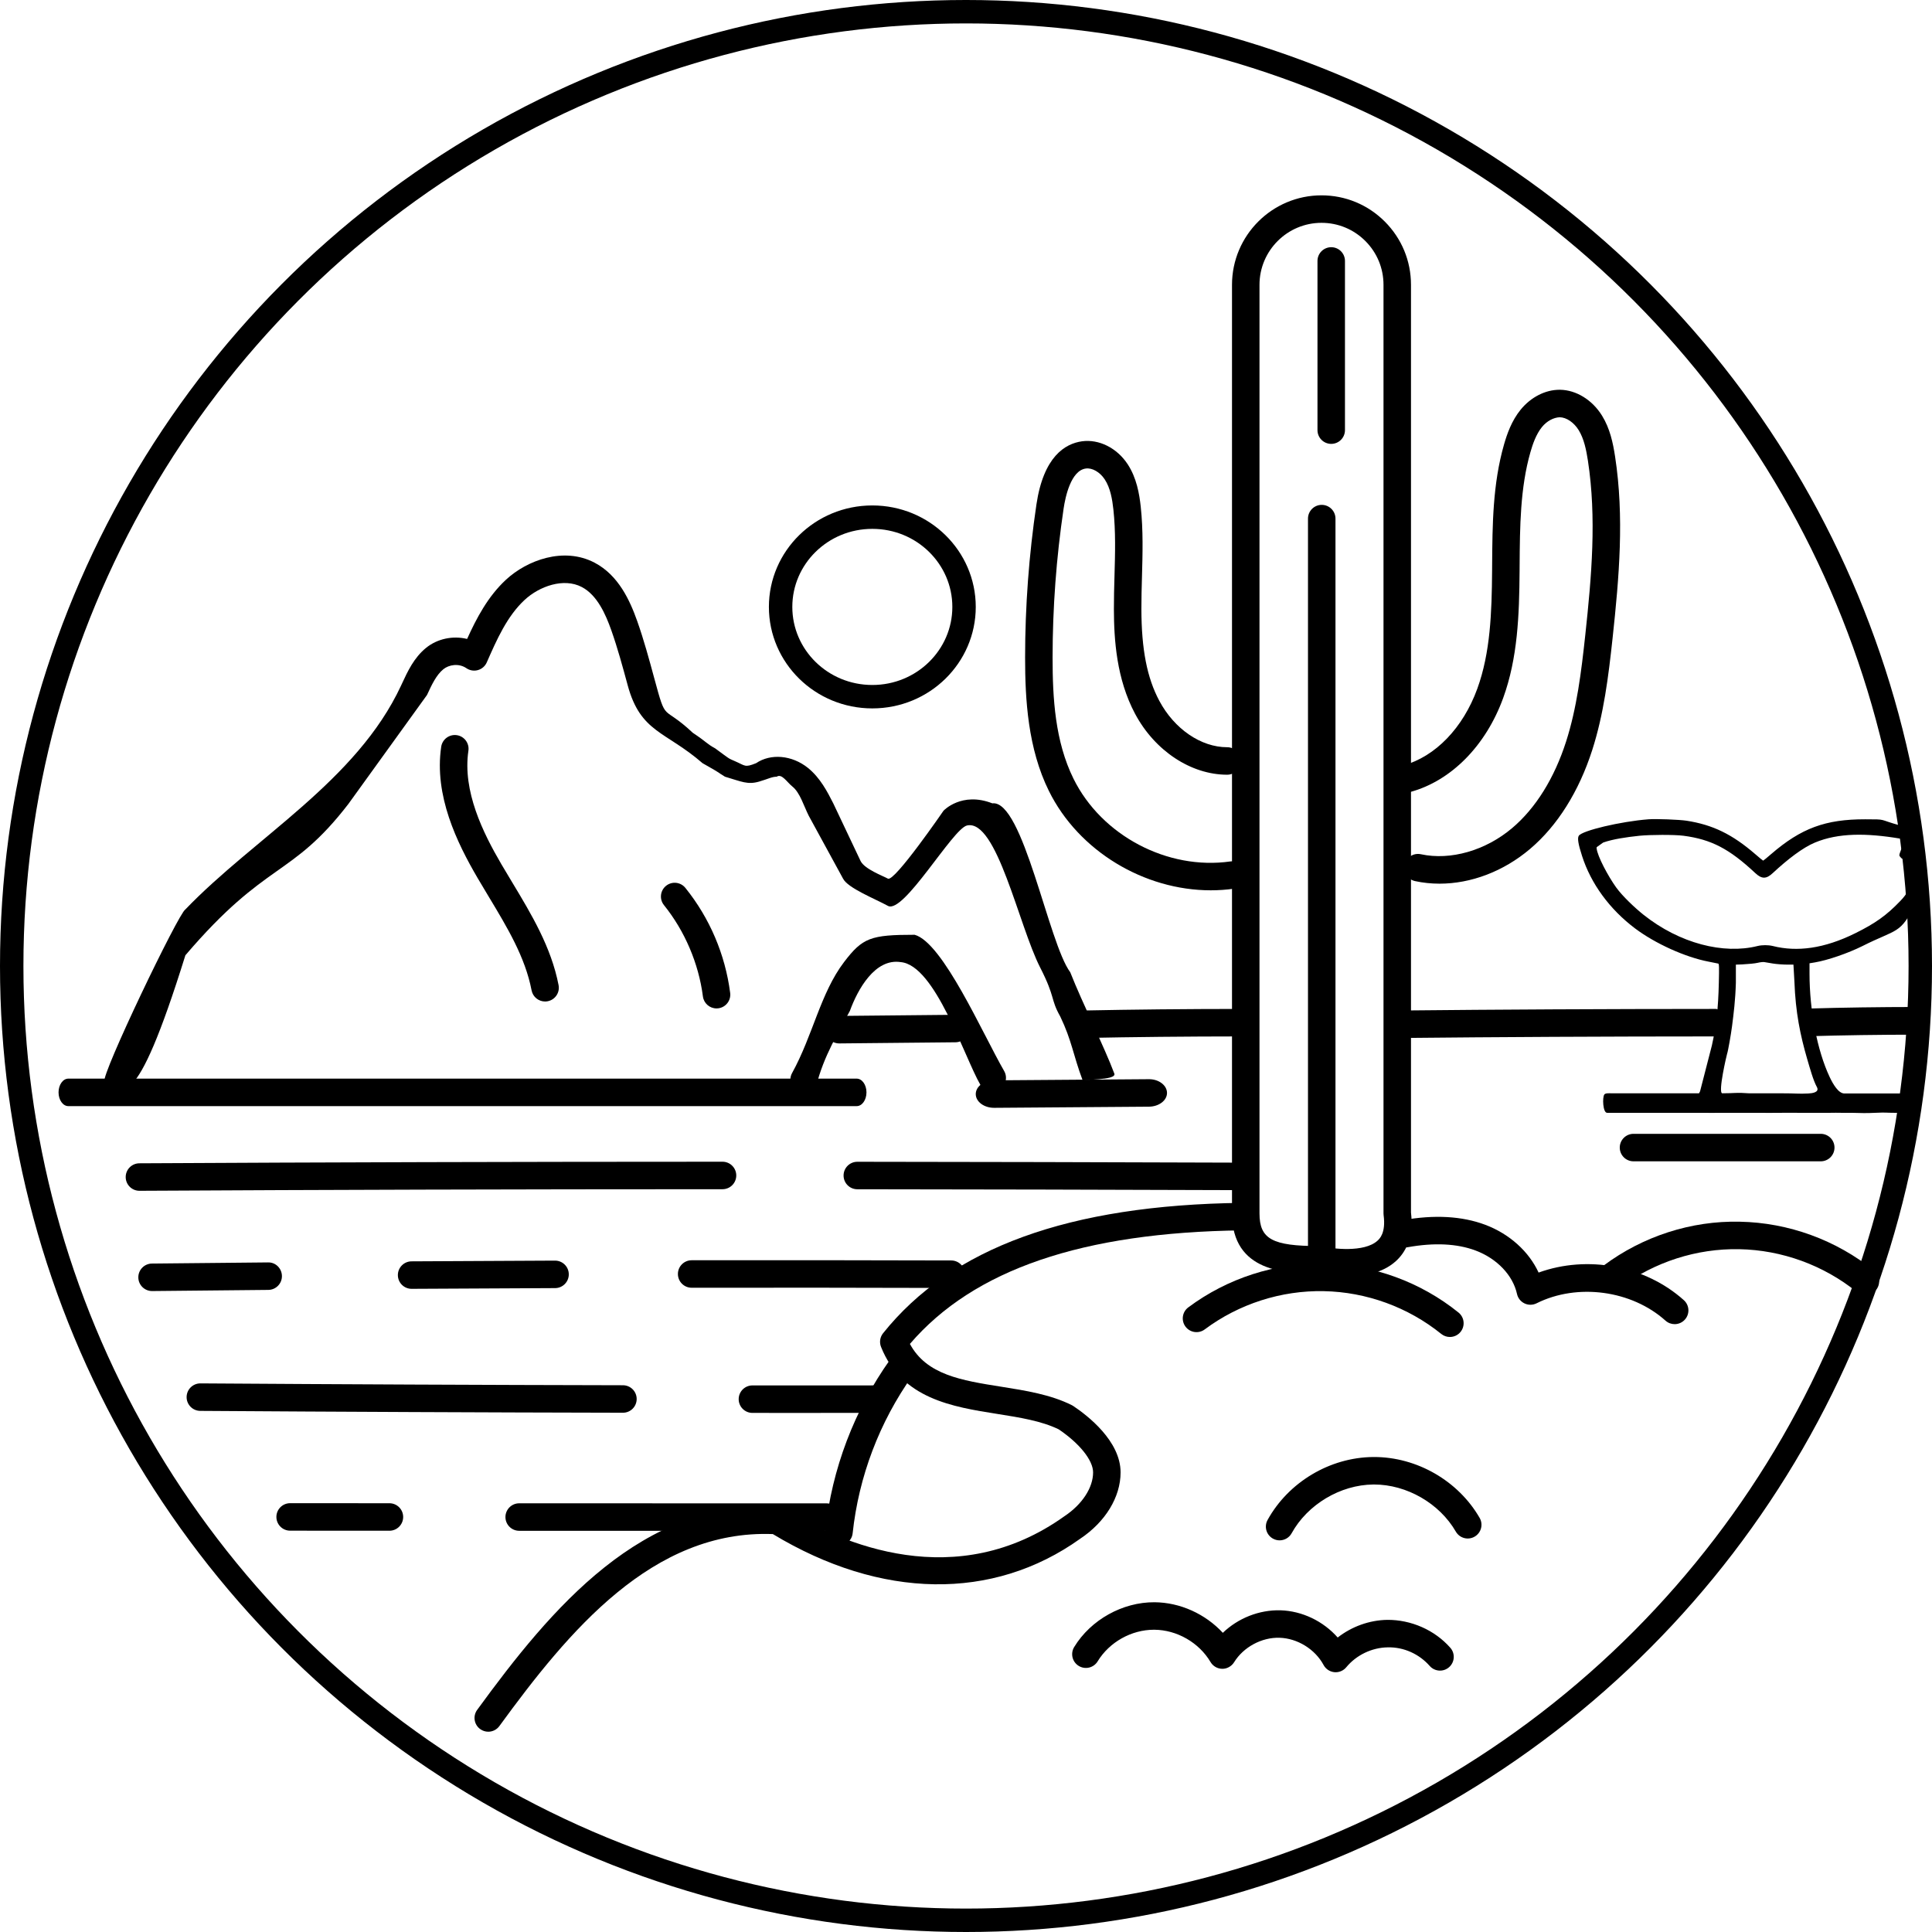 <svg width="990" height="990" viewBox="0 0 990 990" fill="none" xmlns="http://www.w3.org/2000/svg">
<path d="M932.995 595.086H837.043C833.154 595.086 830 591.932 830 588.043C830 584.154 833.153 581 837.043 581H932.995C936.884 581 940.038 584.153 940.038 588.043C940.038 591.933 936.885 595.086 932.995 595.086Z" fill="currentcolor"/>
<path d="M438.985 566.802H35.015C32.246 566.802 30 563.648 30 559.759C30 555.87 32.246 552.716 35.015 552.716H438.985C441.754 552.716 444 555.869 444 559.759C444 563.649 441.755 566.802 438.985 566.802Z" fill="currentcolor"/>
<path d="M631.778 609.846C631.769 609.846 631.761 609.846 631.752 609.846C566.2 609.612 501.45 609.461 439.302 609.406C435.413 609.403 432.263 606.246 432.266 602.356C432.269 598.47 435.423 595.32 439.309 595.32C439.311 595.32 439.312 595.32 439.316 595.32C501.476 595.375 566.238 595.526 631.804 595.76C635.693 595.774 638.835 598.938 638.821 602.827C638.807 606.71 635.655 609.846 631.778 609.846Z" fill="currentcolor"/>
<path d="M71.454 610.187C67.582 610.187 64.432 607.061 64.411 603.182C64.39 599.293 67.525 596.122 71.416 596.101C167.164 595.575 264.908 595.31 370.233 595.293C374.122 595.293 377.278 598.447 377.278 602.336C377.278 606.225 374.126 609.379 370.237 609.379C264.936 609.396 167.218 609.661 71.492 610.187C71.48 610.187 71.466 610.187 71.454 610.187Z" fill="currentcolor"/>
<path d="M554.913 531.894C553.862 531.894 553.006 528.768 553 524.889C552.994 521 553.846 517.829 554.903 517.808C580.916 517.282 607.471 517.017 636.086 517C637.143 517 638 520.154 638 524.043C638 527.932 637.144 531.086 636.087 531.086C607.479 531.103 580.931 531.368 554.924 531.894C554.921 531.894 554.917 531.894 554.913 531.894Z" fill="currentcolor"/>
<path d="M716.827 531.894C714.723 531.894 713.011 528.768 713 524.889C712.989 521 714.692 517.829 716.806 517.808C768.832 517.282 821.942 517.017 879.172 517C881.285 517 883 520.154 883 524.043C883 527.932 881.287 531.086 879.174 531.086C821.958 531.103 768.861 531.368 716.848 531.894C716.841 531.894 716.833 531.894 716.827 531.894Z" fill="currentcolor"/>
<path d="M487.419 659.975C487.412 659.975 487.405 659.975 487.398 659.975C443.54 659.844 398.805 659.806 354.429 659.868C354.426 659.868 354.422 659.868 354.419 659.868C350.533 659.868 347.381 656.721 347.376 652.835C347.371 648.946 350.519 645.789 354.409 645.782C398.805 645.72 443.564 645.758 487.44 645.889C491.331 645.899 494.474 649.063 494.462 652.953C494.45 656.836 491.3 659.975 487.419 659.975Z" fill="currentcolor"/>
<path d="M210.919 660.426C207.05 660.426 203.902 657.304 203.878 653.428C203.854 649.539 206.987 646.364 210.876 646.34C235.382 646.185 259.887 646.061 284.391 645.969C284.401 645.969 284.41 645.969 284.419 645.969C288.296 645.969 291.446 649.105 291.462 652.984C291.478 656.873 288.336 660.041 284.447 660.054C259.953 660.147 235.458 660.271 210.966 660.425C210.95 660.426 210.934 660.426 210.919 660.426Z" fill="currentcolor"/>
<path d="M77.924 661.561C74.069 661.561 70.924 658.459 70.883 654.594C70.842 650.705 73.961 647.517 77.85 647.475C97.687 647.262 117.523 647.066 137.36 646.89C141.26 646.78 144.43 649.982 144.465 653.871C144.5 657.76 141.373 660.941 137.484 660.976C117.657 661.151 97.828 661.347 78.001 661.561C77.976 661.561 77.95 661.561 77.924 661.561Z" fill="currentcolor"/>
<path d="M509.378 567.674C504.244 567.674 500.055 564.572 500.001 560.707C499.946 556.818 504.1 553.63 509.279 553.588C535.699 553.375 562.117 553.179 588.537 553.003C593.731 552.893 597.953 556.095 598 559.984C598.046 563.873 593.882 567.054 588.702 567.089C562.296 567.264 535.887 567.46 509.481 567.674C509.447 567.674 509.413 567.674 509.378 567.674Z" fill="currentcolor"/>
<path d="M430.041 534.674C426.186 534.674 423.041 531.572 423 527.707C422.959 523.818 426.078 520.63 429.967 520.588C449.804 520.375 469.64 520.179 489.477 520.003C493.377 519.893 496.547 523.095 496.582 526.984C496.617 530.873 493.49 534.054 489.601 534.089C469.774 534.264 449.945 534.46 430.118 534.674C430.093 534.674 430.067 534.674 430.041 534.674Z" fill="currentcolor"/>
<path d="M409.127 724.011C401.271 724.011 393.415 724.008 385.557 724.004C381.668 724.001 378.516 720.847 378.518 716.958C378.52 713.069 381.673 709.919 385.561 709.919C385.563 709.919 385.564 709.919 385.564 709.919C406.521 709.929 427.472 709.922 448.422 709.909C448.424 709.909 448.425 709.909 448.427 709.909C452.315 709.909 455.466 713.059 455.47 716.945C455.473 720.834 452.323 723.991 448.432 723.995C435.332 724.004 422.229 724.011 409.127 724.011Z" fill="currentcolor"/>
<path d="M319.203 723.919C319.198 723.919 319.194 723.919 319.189 723.919C247.823 723.771 174.959 723.451 102.619 722.966C98.73 722.939 95.598 719.764 95.624 715.875C95.65 712.003 98.798 708.88 102.665 708.88C102.682 708.88 102.698 708.88 102.715 708.88C175.032 709.365 247.875 709.688 319.217 709.833C323.108 709.84 326.255 713 326.246 716.89C326.237 720.775 323.086 723.919 319.203 723.919Z" fill="currentcolor"/>
<path d="M423.524 784.44C371.031 784.44 318.534 784.43 266.041 784.413C262.15 784.413 258.998 781.256 259 777.367C259.002 773.481 262.155 770.327 266.043 770.327C266.045 770.327 266.045 770.327 266.045 770.327C318.538 770.344 371.031 770.355 423.525 770.355C427.414 770.355 430.568 773.508 430.568 777.398C430.568 781.288 427.414 784.44 423.524 784.44Z" fill="currentcolor"/>
<path d="M199.55 784.381C199.548 784.381 199.547 784.381 199.547 784.381L148.668 784.353C144.777 784.35 141.627 781.196 141.629 777.307C141.631 773.418 144.784 770.268 148.672 770.268C148.674 770.268 148.675 770.268 148.677 770.268L199.554 770.295C203.443 770.295 206.595 773.452 206.593 777.341C206.591 781.23 203.437 784.381 199.55 784.381Z" fill="currentcolor"/>
<path d="M858.133 678.525C856.458 678.525 854.78 677.93 853.435 676.726C836.044 661.141 808.265 657.396 787.375 667.843C785.429 668.809 783.152 668.837 781.192 667.898C779.234 666.966 777.815 665.178 777.347 663.059C775.227 653.447 767.091 644.915 756.112 640.792C746.617 637.233 734.899 636.665 721.276 639.117C717.469 639.798 713.788 637.257 713.1 633.429C712.41 629.601 714.957 625.939 718.786 625.251C734.932 622.345 749.157 623.143 761.059 627.603C773.51 632.276 783.42 641.293 788.416 652.095C813.369 643.058 842.96 648.415 862.837 666.236C865.733 668.832 865.977 673.286 863.38 676.181C861.988 677.734 860.066 678.525 858.133 678.525Z" fill="currentcolor"/>
<path d="M742.947 685.097C741.394 685.097 739.831 684.585 738.528 683.532C721.536 669.814 700.155 662.032 678.326 661.616C656.48 661.183 634.829 668.16 617.332 681.218C614.208 683.546 609.802 682.903 607.474 679.787C605.148 676.668 605.789 672.256 608.906 669.931C628.898 655.01 653.658 646.966 678.594 647.53C703.535 648.005 727.961 656.901 747.375 672.576C750.401 675.018 750.874 679.45 748.431 682.48C747.041 684.203 745.004 685.097 742.947 685.097Z" fill="currentcolor"/>
<path d="M955.872 663.595C954.319 663.595 952.756 663.083 951.453 662.03C934.461 648.312 913.08 640.53 891.251 640.114C869.405 639.681 847.754 646.658 830.257 659.716C827.133 662.044 822.727 661.401 820.399 658.285C818.073 655.166 818.714 650.754 821.831 648.429C841.823 633.508 866.583 625.464 891.519 626.028C916.46 626.503 940.886 635.399 960.3 651.074C963.326 653.516 963.799 657.948 961.356 660.978C959.966 662.701 957.929 663.595 955.872 663.595Z" fill="currentcolor"/>
<path d="M250.198 887.37C248.759 887.37 247.306 886.93 246.054 886.018C242.911 883.728 242.22 879.322 244.512 876.179C282.608 823.908 329.052 768.369 398.51 772.107C399.686 772.169 400.828 772.523 401.832 773.142C431.714 791.53 490.109 816.472 545.468 776.928C554.581 770.851 560.126 762.302 560.126 754.489C560.126 748.292 553.222 739.664 542.503 732.425C533.66 728.113 522.612 726.362 510.927 724.512C488.039 720.884 462.096 716.774 451.465 690.199C450.523 687.843 450.92 685.164 452.505 683.184C487.582 639.334 547.723 617.484 636.364 616.376C636.393 616.376 636.424 616.376 636.453 616.376C640.301 616.376 643.446 619.471 643.494 623.329C643.542 627.218 640.428 630.413 636.539 630.461C554.727 631.482 498.957 650.527 466.26 688.654C474.795 704.525 492.662 707.355 513.131 710.598C525.523 712.562 538.336 714.591 549.19 720.017C549.451 720.148 549.704 720.296 549.947 720.457C557.243 725.32 574.212 738.374 574.212 754.488C574.212 767.14 566.457 779.86 553.468 788.519C508.807 820.422 451.439 819.559 396.019 786.095C334.433 783.767 291.478 835.65 255.894 884.472C254.516 886.366 252.371 887.37 250.198 887.37Z" fill="currentcolor"/>
<path d="M429.917 791.995C429.666 791.995 429.411 791.981 429.155 791.954C425.288 791.538 422.49 788.068 422.905 784.199C426.285 752.747 437.763 722.491 456.094 696.71C458.35 693.539 462.741 692.8 465.916 695.052C469.085 697.305 469.828 701.703 467.574 704.874C450.637 728.692 440.035 756.643 436.913 785.706C436.523 789.316 433.469 791.995 429.917 791.995Z" fill="currentcolor"/>
<path d="M655.693 789.309C654.543 789.309 653.377 789.027 652.297 788.432C648.892 786.554 647.654 782.269 649.534 778.865C660.222 759.487 681.426 746.828 703.554 746.608C703.747 746.608 703.943 746.605 704.137 746.605C726.058 746.605 747.226 758.799 758.198 777.796C760.143 781.163 758.991 785.472 755.622 787.415C752.255 789.368 747.946 788.206 746 784.839C737.633 770.354 720.846 760.691 704.119 760.691C703.976 760.691 703.835 760.691 703.691 760.694C686.823 760.859 670.016 770.897 661.865 785.667C660.584 787.996 658.176 789.309 655.693 789.309Z" fill="currentcolor"/>
<path d="M412.037 560.311C410.887 560.311 409.721 560.029 408.641 559.434C405.236 557.556 403.998 553.271 405.878 549.867C416.566 530.489 420.402 508.918 432.5 493C442 480.5 446.184 479 468.684 479C483.184 483 503.57 529.801 514.542 548.798C516.487 552.165 515.335 556.474 511.966 558.417C508.599 560.37 504.29 559.208 502.344 555.841C493.977 541.356 479.194 494.5 461.5 493C448.358 491 439.5 507 435.5 518C430 528.5 422.042 541 418.209 556.669C416.928 558.998 414.52 560.311 412.037 560.311Z" fill="currentcolor"/>
<path d="M684.434 856.891C684.204 856.891 683.971 856.881 683.738 856.857C681.403 856.623 679.338 855.244 678.229 853.177C673.903 845.113 664.848 839.507 655.699 839.229C646.543 838.926 637.172 843.995 632.366 851.788C631.071 853.882 628.619 855.203 626.307 855.131C623.841 855.107 621.568 853.797 620.313 851.675C614.405 841.688 603.091 835.189 591.49 835.113C591.426 835.113 591.361 835.113 591.297 835.113C579.761 835.113 568.459 841.454 562.46 851.31C560.438 854.628 556.103 855.688 552.781 853.662C549.459 851.64 548.405 847.307 550.427 843.985C558.978 829.94 575.301 820.931 591.577 821.027C604.764 821.113 617.685 827.049 626.606 836.695C634.419 829.181 645.195 824.875 656.127 825.151C667.328 825.491 678.1 830.756 685.464 839.096C692.672 833.477 701.689 830.2 710.86 830.055C723.039 829.962 735.127 835.213 743.179 844.361C745.75 847.281 745.466 851.731 742.546 854.299C739.628 856.878 735.178 856.586 732.608 853.666C727.245 847.572 719.346 843.931 711.08 844.14C702.964 844.267 695.032 848.078 689.864 854.333C688.518 855.962 686.523 856.891 684.434 856.891Z" fill="currentcolor"/>
<path d="M548.409 554.69C545.555 554.69 555.842 556.442 554.782 553.612C549.821 540.362 549.282 533.341 543.282 520.841C538.183 511.854 540.936 511.276 533 495.764C522 474.264 510.793 419.5 495.501 423C488.152 424.682 463.023 468.571 455 464.19C448.316 460.534 434.465 455.082 432 450.236L414.432 418.038C411.834 412.928 409.995 406.202 406 403C403.223 400.772 400.6 396.235 398 398C395.5 398 393.558 399.181 389 400.5C383.058 402.219 380 400.5 371.5 398C366.5 395 371.5 397.572 360 391.072C341 374.572 328.246 375.496 321.653 351.183C319.094 341.75 316.45 331.994 313.228 322.908C310.355 314.803 306.042 304.964 298.136 300.81C288.847 295.93 276.381 300.421 268.861 307.378C259.832 315.738 254.545 327.778 249.435 339.422C248.591 341.344 246.937 342.789 244.92 343.363C242.905 343.941 240.735 343.59 239.005 342.404C235.052 339.698 229.961 340.654 227.173 342.937C223.54 345.915 221.239 350.877 218.804 356.132L178.5 411.993C149 450.236 136.734 440.619 95 489.5C68.734 573.742 62.5 559 53.5 554.242C51.72 550.782 91.542 467.777 95 466C130.5 429.047 182.722 400.23 205.494 351.349L206.025 350.207C208.879 344.048 212.117 337.063 218.245 332.043C224.117 327.232 232.126 325.64 239.356 327.407C244.174 316.791 249.993 305.652 259.291 297.041C270.094 287.041 288.91 280.049 304.686 288.341C316.92 294.768 322.771 307.675 326.504 318.204C329.903 327.792 332.62 337.809 335.246 347.497C341.682 371.229 339 360.5 355 375.5C362.5 380.5 361.932 381 366.5 383.5C374 389 373 388.5 376.5 390C382 392.357 381.5 393.455 387.442 391.072C394.956 385.972 405.857 386.959 413.961 393.455C420.32 398.558 424.015 405.818 426.984 411.65L441 441.236C443.115 445.394 452.354 448.788 455 450.236C458.325 452.062 483.499 415.402 483.499 415.402C483.499 415.402 492.781 405.5 508.5 411.65C524.224 409.693 537.282 483.341 548.409 498.19C554.782 514.341 565.88 536.44 570.999 550.113C572.363 553.755 554.516 552.877 550.872 554.242C550.063 554.545 549.229 554.69 548.409 554.69Z" fill="currentcolor"/>
<path d="M279.303 513.189C275.996 513.189 273.048 510.85 272.396 507.48C269.112 490.471 260.009 475.364 250.373 459.37C248.487 456.241 246.606 453.115 244.773 449.982C234.128 431.783 222.386 407.687 226.084 382.655C226.655 378.807 230.249 376.159 234.081 376.716C237.929 377.283 240.587 380.863 240.018 384.711C236.961 405.403 247.45 426.662 256.931 442.87C258.733 445.951 260.583 449.022 262.438 452.1C272.285 468.445 282.468 485.344 286.227 504.812C286.965 508.629 284.466 512.323 280.647 513.062C280.196 513.148 279.747 513.189 279.303 513.189Z" fill="currentcolor"/>
<path d="M367.164 516.735C363.675 516.735 360.647 514.146 360.188 510.597C358.004 493.698 350.917 477.085 340.234 463.811C337.796 460.781 338.274 456.349 341.305 453.91C344.335 451.465 348.766 451.95 351.207 454.98C363.673 470.465 371.608 489.073 374.157 508.789C374.656 512.647 371.934 516.179 368.075 516.678C367.769 516.717 367.465 516.735 367.164 516.735Z" fill="currentcolor"/>
<path d="M737.655 452.812C733.425 452.812 729.235 452.382 725.141 451.502C721.338 450.687 718.917 446.942 719.733 443.139C720.55 439.336 724.288 436.915 728.098 437.733C743.324 441 761.254 435.852 774.896 424.297C786.939 414.101 796.487 398.767 802.516 379.945C807.994 362.836 810.281 344.421 812.324 325.48C815.601 295.097 818.17 265.399 813.689 236.092C812.843 230.566 811.684 224.843 808.95 220.414C806.502 216.456 802.684 213.863 799.218 213.811C796.164 213.938 792.698 215.678 790.153 218.797C787.11 222.532 785.399 227.604 784.25 231.603C778.964 249.977 778.825 270.064 778.689 289.487L778.667 292.709C778.495 315.227 777.721 337.143 770.25 357.708C761.388 382.09 743.654 400.065 722.81 405.791C719.056 406.823 715.186 404.615 714.153 400.866C713.123 397.114 715.329 393.238 719.079 392.207C735.526 387.688 749.706 372.994 757.01 352.897C763.718 334.44 764.419 313.841 764.581 292.599L764.605 289.391C764.746 269.016 764.892 247.945 770.712 227.711C772.232 222.422 774.576 215.613 779.237 209.894C784.449 203.508 791.861 199.725 799.124 199.725C799.224 199.725 799.323 199.725 799.427 199.725C807.708 199.849 815.948 204.942 820.93 213.013C824.991 219.585 826.539 226.965 827.608 233.959C832.35 264.944 829.706 295.646 826.325 326.992C824.203 346.68 821.81 365.872 815.926 384.243C809.096 405.575 798.054 423.144 783.997 435.046C770.405 446.557 753.771 452.812 737.655 452.812Z" fill="currentcolor"/>
<path d="M620.427 456.213C586.289 456.213 552.698 436.109 537.472 405.3C526.715 383.535 525.274 358.486 525.284 336.855C525.296 310.712 527.249 284.35 531.091 258.493C534.741 233.919 545.798 227.333 554.429 226.133C563.138 224.943 572.313 229.513 577.805 237.825C582.439 244.83 583.835 253.138 584.533 259.597C585.845 271.705 585.503 283.858 585.171 295.609C585.018 301.042 584.86 306.662 584.874 312.13C584.926 332.822 587.763 347.32 594.073 359.147C601.771 373.573 615.415 382.896 628.833 382.896C632.722 382.896 635.876 386.05 635.876 389.939C635.876 393.828 632.723 396.982 628.833 396.982C610.282 396.982 591.76 384.733 581.644 365.777C572.096 347.881 570.827 327.725 570.787 312.164C570.771 306.483 570.933 300.754 571.09 295.214C571.424 283.415 571.738 272.27 570.529 261.114C569.968 255.935 568.999 250.048 566.055 245.594C563.612 241.897 559.628 239.607 556.364 240.088C548.716 241.147 545.886 254.758 545.024 260.563C541.282 285.739 539.381 311.407 539.369 336.862C539.359 357.87 540.652 379.948 550.098 399.062C564.492 428.186 598.294 446.017 630.44 441.422C634.285 440.913 637.856 443.551 638.404 447.402C638.952 451.254 636.275 454.82 632.424 455.37C628.438 455.938 624.429 456.213 620.427 456.213Z" fill="currentcolor"/>
<path d="M677.286 650.436C673.397 650.436 670.243 647.282 670.243 643.393V265.749C670.243 261.86 673.396 258.706 677.286 258.706C681.176 258.706 684.329 261.86 684.329 265.749V643.393C684.329 647.282 681.176 650.436 677.286 650.436Z" fill="currentcolor"/>
<path d="M682.149 227.454C678.26 227.454 675.106 224.301 675.106 220.411V133.716C675.106 129.827 678.259 126.673 682.149 126.673C686.039 126.673 689.192 129.826 689.192 133.716V220.411C689.192 224.3 686.038 227.454 682.149 227.454Z" fill="currentcolor"/>
<path d="M689.988 654.153C683.208 654.153 677.457 653.094 675.135 652.599C659.381 652.592 631.306 652.094 631.306 621.766V145.955C631.306 120.669 651.878 100.097 677.164 100.097C689.413 100.097 700.93 104.867 709.591 113.529C718.254 122.192 723.023 133.705 723.023 145.954V621.321C724.636 634.65 719.716 642.223 715.272 646.239C708.307 652.537 698.363 654.153 689.988 654.153ZM677.518 638.699C682.702 639.903 699.03 641.956 705.839 635.779C706.917 634.802 710.199 631.828 708.998 622.684C708.958 622.378 708.938 622.072 708.938 621.766V145.955C708.938 137.468 705.633 129.49 699.632 123.489C693.631 117.488 685.651 114.183 677.164 114.183C659.644 114.183 645.392 128.437 645.392 145.955V621.766C645.392 634.913 651.952 638.513 675.912 638.513C676.452 638.513 676.992 638.575 677.518 638.699Z" fill="currentcolor"/>
<path d="M844.683 419.826C830.432 420.937 810.74 425.61 809.016 428.254C808.21 429.442 808.71 432.545 810.663 438.558C815.221 452.848 824.837 465.95 837.863 475.757C848.206 483.534 863.646 490.506 875.52 492.767C877.934 493.227 880.156 493.686 880.462 493.763C880.922 493.916 880.959 495.527 880.767 503.609C880.464 516.711 879.469 525.56 877.208 535.712L871.147 559.228L870.612 560.228C865.612 560.228 869.113 560.228 865.113 560.228C858.113 560.228 856.613 560.228 850.613 560.228C837.113 560.228 845.016 560.228 836.112 560.228C833.613 560.228 832.613 560.228 829.113 560.228C826.613 560.228 827.221 560.228 825.613 560.228C824.502 560.228 822.726 560.058 822.113 560.824C821.002 562.241 821.321 570.228 823.516 570.228C830.821 570.228 835.316 570.228 843.016 570.228C848.532 570.228 854.619 570.228 860.516 570.228C864.576 570.228 868.516 570.228 871.516 570.228C875.515 570.228 879.016 570.328 882.016 570.228C884.515 570.228 883.954 570.228 887.516 570.228C891.04 570.228 891.016 570.228 893.016 570.228C895.696 570.228 894.113 570.228 896.113 570.228C897.613 570.228 898.655 570.228 901.016 570.228C905.015 570.228 906.867 570.328 913.016 570.228C917.094 570.161 917.016 570.228 921.016 570.228C928.015 570.228 932.516 570.228 938.016 570.228C941.981 570.127 944.38 570.328 948.516 570.228C953.981 570.328 955.652 570.495 961.016 570.228C966.878 569.959 966.016 570.228 970.516 570.228C974.515 570.228 974.516 570.228 976.016 570.228C978.015 570.228 979.016 570.228 981.516 570.228C985.515 570.228 982.015 561.324 979.016 560.324C969.016 560.324 960.884 560.324 952.016 560.324C946.884 560.324 947.113 560.324 945.113 560.324C942.113 560.324 939.34 555.712 937.502 551.765C931.186 538.28 927.239 517.9 927.239 498.858V493.609L930.036 493.148C936.588 492.037 946.931 488.474 954.401 484.757C972.176 475.792 973.799 478.898 981.5 463C983.914 458.02 976.311 454.098 977 450C977.728 445.862 983.71 425.719 973.711 423C961.912 419.744 967.349 419.861 955.779 419.824C935.436 419.786 922.946 424.382 907.547 437.678C905.44 439.516 903.601 441.011 903.487 441.011C903.372 441.011 901.534 439.516 899.426 437.678C887.588 427.448 877.589 422.621 864.219 420.552C860.466 419.979 848.514 419.519 844.683 419.826ZM862.647 428.254C876.898 430.131 886.094 434.916 899.426 447.367C902.759 450.508 905.097 450.508 908.43 447.367C916.054 440.279 923.829 434.304 930.036 431.738C941.988 426.757 956.357 426.815 973.711 429.728C978.155 430.456 971.642 438.156 973.711 439C975.5 442.5 982.723 437.367 981 442.5C977.82 451.924 980.991 454.181 973.711 461.728C966.701 469.044 960.954 473.134 950.647 478.228C934.787 486.082 920.881 487.899 908.43 484.757C906.055 484.183 902.989 484.183 900.614 484.757C883.222 489.124 860.728 483.515 842.147 468.728C837.781 465.242 831.403 459.247 828.147 454.728C824.009 448.943 818.567 438.789 818.147 434.728C818.033 434 818 434.238 821.5 431.738C826.403 430.013 833.173 428.981 840.147 428.254C845.586 427.716 857.895 427.64 862.647 428.254ZM908.43 493.725C910.193 494.031 913.755 494.3 916.321 494.3H919L919.5 503C920.075 518.86 922.514 530.471 926 542.5C927.533 547.71 929.123 553.553 931 557C932.533 559.797 928.5 560.228 926.613 560.324C921.251 560.599 921.113 560.228 912.113 560.228C909.613 560.228 909.527 560.228 904.113 560.228C900.744 560.228 902.113 560.228 896.113 560.228C889.613 559.728 889.151 560.228 882.5 560.228C880.239 559.845 884.847 540.42 885 540C885.461 538.814 886.979 530.138 887.516 526C888.396 519.142 889.233 512.612 889.5 503.609V494.3L892.723 494.183C895.787 494.031 899.35 493.686 900.614 493.378C901.878 493.072 903.45 492.881 904.061 492.995C904.714 493.111 906.669 493.419 908.43 493.725Z" fill="currentcolor"/>
<path d="M926.328 531C925.598 531 925.004 527.852 925 523.945C924.996 520.028 925.587 516.835 926.321 516.814C944.377 516.284 962.809 516.017 982.671 516C983.405 516 984 519.176 984 523.093C984 527.01 983.406 530.186 982.672 530.186C962.815 530.203 944.387 530.47 926.335 531C926.333 531 926.33 531 926.328 531Z" fill="currentcolor"/>
<path d="M447 265C473.066 265 494 285.702 494 311C494 336.298 473.066 357 447 357C420.934 357 400 336.298 400 311C400 285.702 420.934 265 447 265Z" stroke="currentcolor" stroke-width="12"/>
<circle cx="495" cy="495" r="489" stroke="currentcolor" stroke-width="12"/>
</svg>
